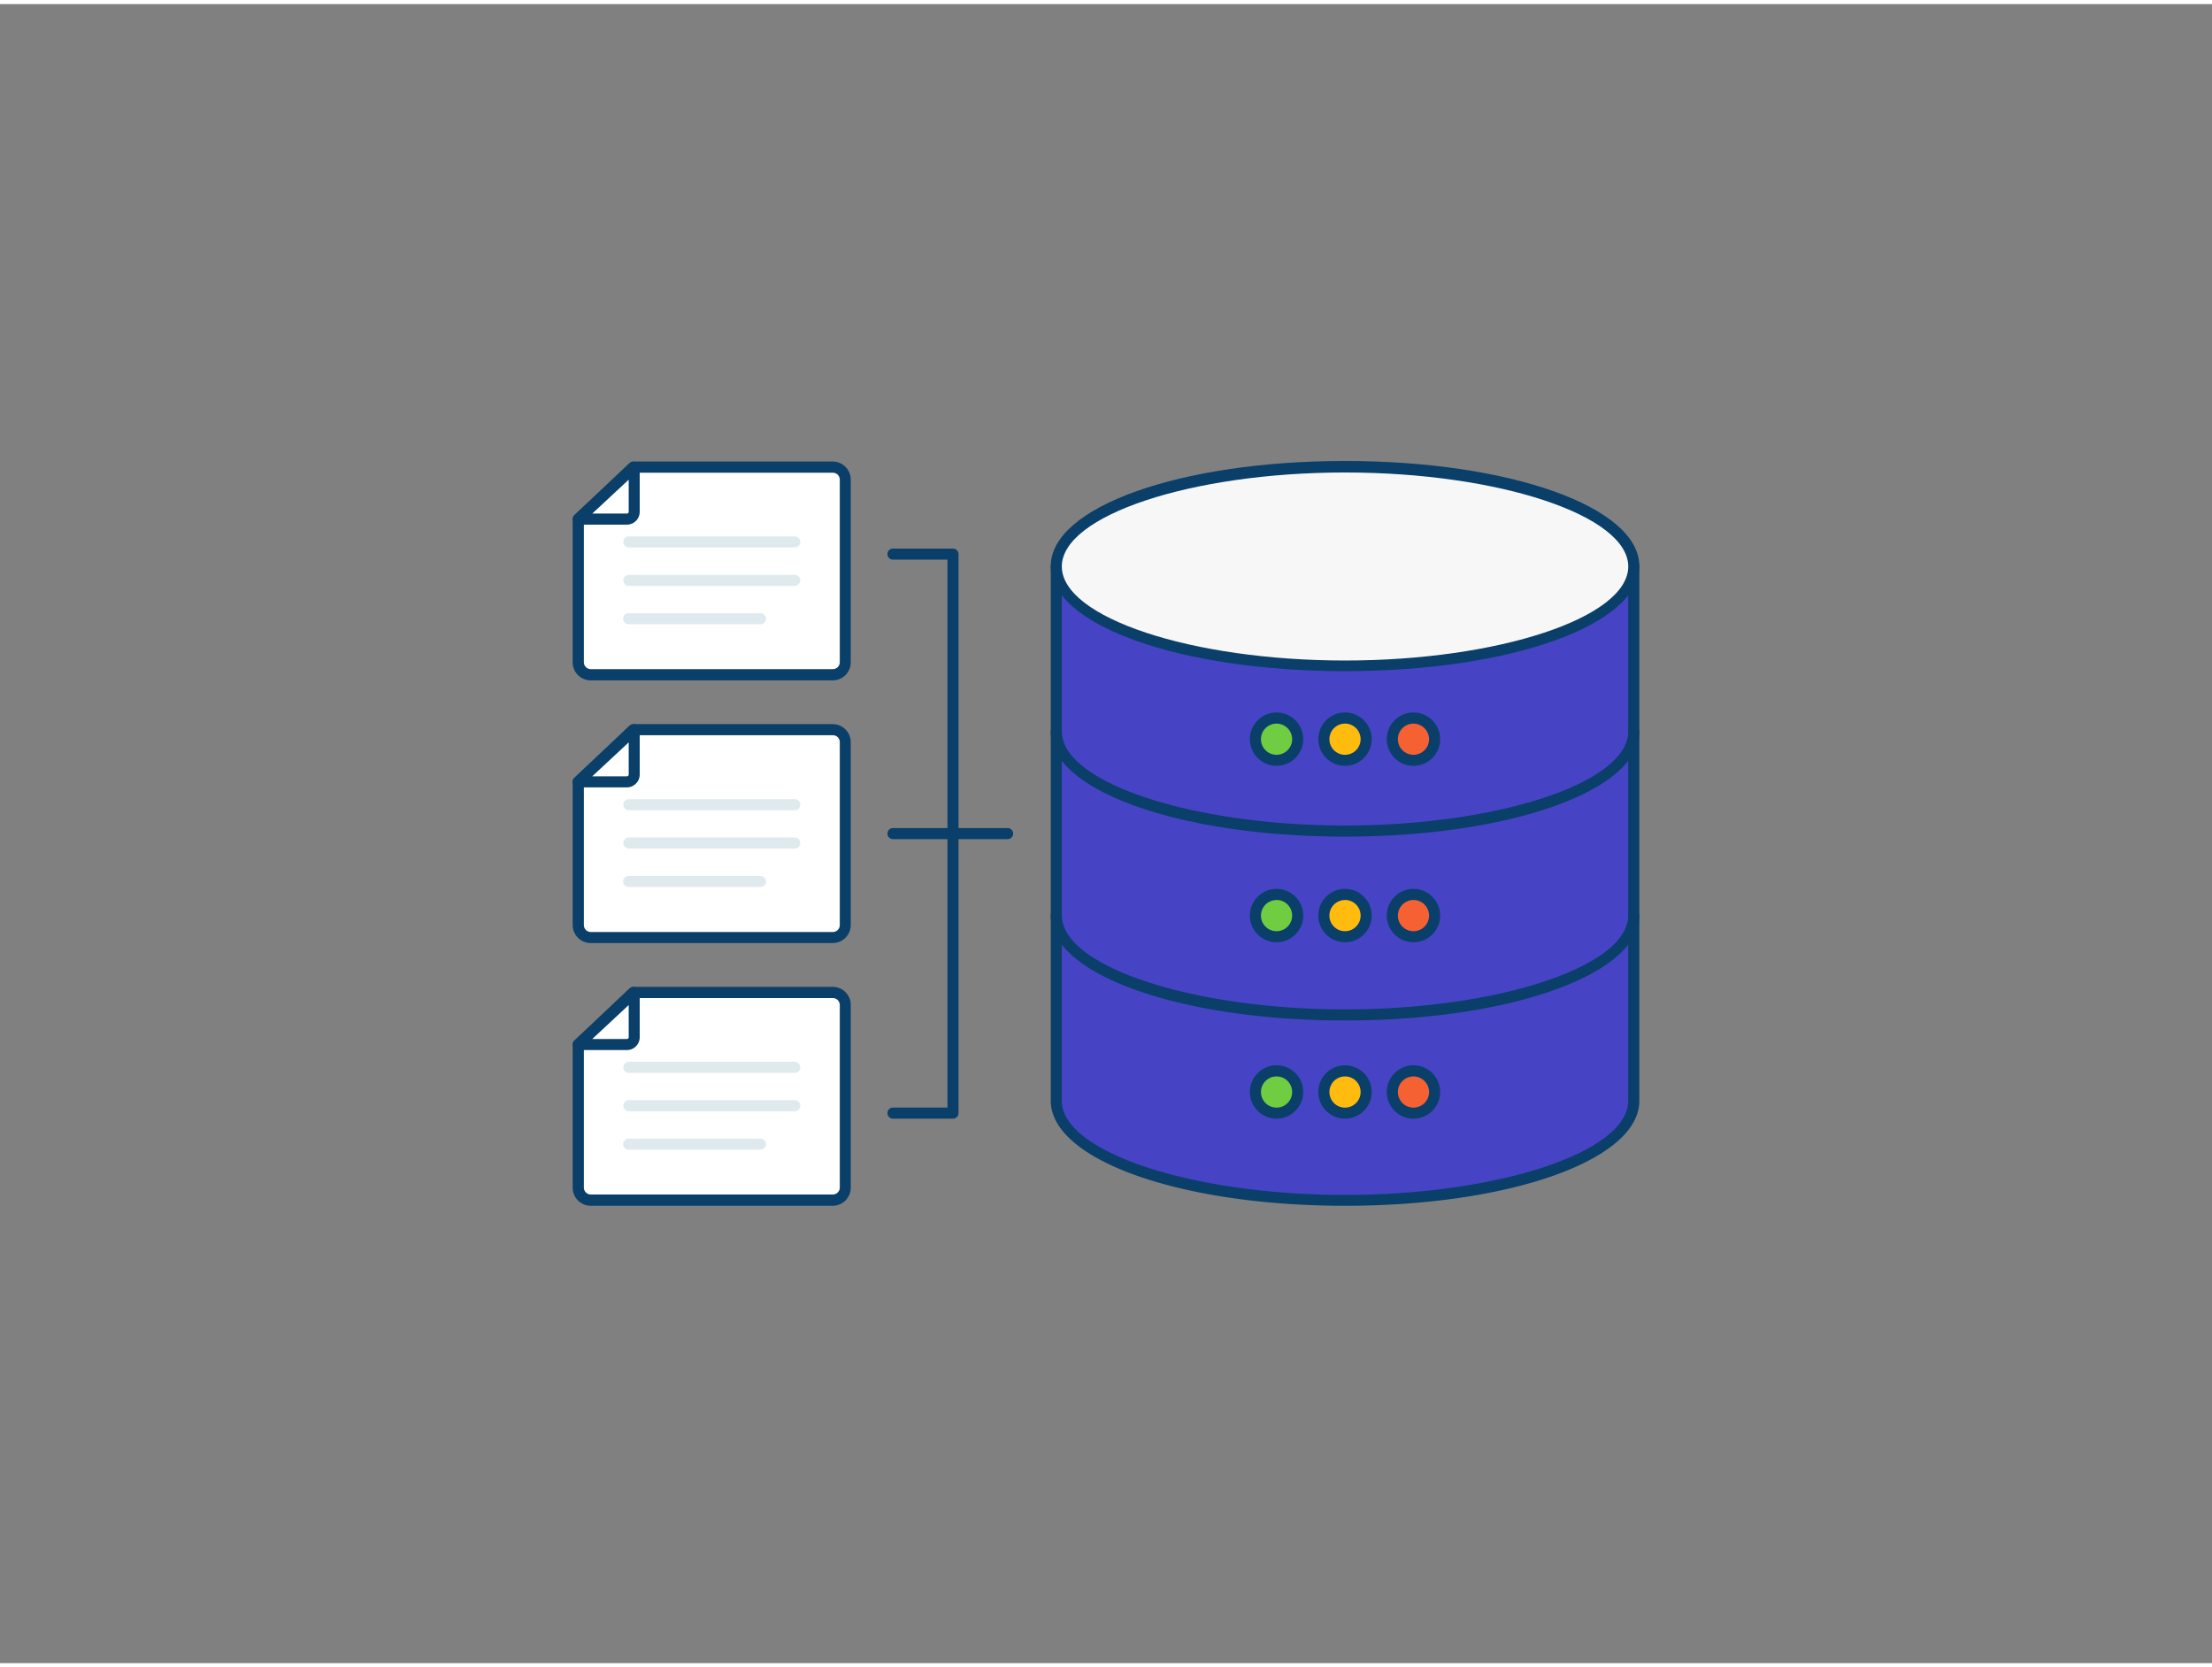 <svg xmlns="http://www.w3.org/2000/svg" viewBox="0 0 400 300" width="406" height="306" class="illustration styles_illustrationTablet__1DWOa"><rect x="0" y="0" width="400" height="300" fill="#808080" stroke="none"/><g id="_156_data_collecting_outline" data-name="#156_data_collecting_outline"><path d="M295.44,101.66v96.68c0,9.92-23.38,18-52.22,18s-52.21-8-52.21-18V101.66Z" fill="#4643c5"></path><path d="M243.22,217.3c-29.84,0-53.21-8.33-53.21-19V101.66a1,1,0,0,1,1-1H295.44a1,1,0,0,1,1,1v96.68C296.44,209,273.07,217.3,243.22,217.3ZM192,102.66v95.68c0,9.19,23.45,17,51.21,17s51.22-7.77,51.22-17V102.66Z" fill="#093f68"></path><ellipse cx="243.22" cy="101.66" rx="52.22" ry="17.96" fill="#f7f7f7"></ellipse><path d="M243.22,120.62c-29.84,0-53.21-8.33-53.21-19s23.37-19,53.21-19,53.22,8.33,53.22,19S273.07,120.62,243.22,120.62Zm0-35.92c-27.76,0-51.21,7.77-51.21,17s23.45,17,51.21,17,51.22-7.76,51.22-17S271,84.7,243.22,84.7Z" fill="#093f68"></path><path d="M191,131.59c0,9.91,23.38,17.95,52.21,17.95s52.22-8,52.22-17.95" fill="#4643c5"></path><path d="M243.22,150.54c-29.84,0-53.21-8.32-53.21-19a1,1,0,0,1,2,0c0,9.2,23.45,17,51.21,17s51.22-7.76,51.22-17a1,1,0,1,1,2,0C296.44,142.22,273.07,150.54,243.22,150.54Z" fill="#093f68"></path><path d="M191,164.83c0,9.91,23.38,17.95,52.21,17.95s52.22-8,52.22-17.95" fill="#4643c5"></path><path d="M243.22,183.79c-29.84,0-53.21-8.33-53.21-19a1,1,0,0,1,2,0c0,9.19,23.45,17,51.21,17s51.22-7.77,51.22-17a1,1,0,1,1,2,0C296.44,175.46,273.07,183.79,243.22,183.79Z" fill="#093f68"></path><circle cx="255.61" cy="132.93" r="3.82" fill="#f56132"></circle><path d="M255.61,137.74a4.82,4.82,0,1,1,4.81-4.81A4.82,4.82,0,0,1,255.61,137.74Zm0-7.63a2.82,2.82,0,1,0,2.81,2.82A2.83,2.83,0,0,0,255.61,130.11Z" fill="#093f68"></path><circle cx="243.22" cy="132.93" r="3.82" fill="#ffbc0e"></circle><path d="M243.22,137.74a4.82,4.82,0,1,1,4.82-4.81A4.82,4.82,0,0,1,243.22,137.74Zm0-7.63a2.82,2.82,0,1,0,2.82,2.82A2.82,2.82,0,0,0,243.22,130.11Z" fill="#093f68"></path><circle cx="230.84" cy="132.93" r="3.82" fill="#70cc40"></circle><path d="M230.84,137.74a4.82,4.82,0,1,1,4.82-4.81A4.82,4.82,0,0,1,230.84,137.74Zm0-7.63a2.82,2.82,0,1,0,2.82,2.82A2.82,2.82,0,0,0,230.84,130.11Z" fill="#093f68"></path><circle cx="255.61" cy="164.83" r="3.82" fill="#f56132"></circle><path d="M255.61,169.64a4.82,4.82,0,1,1,4.81-4.81A4.82,4.82,0,0,1,255.61,169.64Zm0-7.63a2.82,2.82,0,1,0,2.81,2.82A2.82,2.82,0,0,0,255.61,162Z" fill="#093f68"></path><circle cx="243.22" cy="164.83" r="3.82" fill="#ffbc0e"></circle><path d="M243.22,169.64a4.82,4.82,0,1,1,4.82-4.81A4.82,4.82,0,0,1,243.22,169.64Zm0-7.63a2.82,2.82,0,1,0,2.82,2.82A2.81,2.81,0,0,0,243.22,162Z" fill="#093f68"></path><circle cx="230.84" cy="164.83" r="3.82" fill="#70cc40"></circle><path d="M230.84,169.64a4.82,4.82,0,1,1,4.82-4.81A4.82,4.82,0,0,1,230.84,169.64Zm0-7.63a2.82,2.82,0,1,0,2.82,2.82A2.81,2.81,0,0,0,230.84,162Z" fill="#093f68"></path><circle cx="255.61" cy="196.72" r="3.82" fill="#f56132"></circle><path d="M255.61,201.54a4.82,4.82,0,1,1,4.81-4.82A4.82,4.82,0,0,1,255.61,201.54Zm0-7.63a2.82,2.82,0,1,0,2.81,2.81A2.82,2.82,0,0,0,255.61,193.91Z" fill="#093f68"></path><circle cx="243.22" cy="196.72" r="3.82" fill="#ffbc0e"></circle><path d="M243.22,201.54a4.82,4.82,0,1,1,4.82-4.82A4.82,4.82,0,0,1,243.22,201.54Zm0-7.63a2.82,2.82,0,1,0,2.82,2.81A2.81,2.81,0,0,0,243.22,193.91Z" fill="#093f68"></path><circle cx="230.84" cy="196.72" r="3.82" fill="#70cc40"></circle><path d="M230.84,201.54a4.82,4.82,0,1,1,4.82-4.82A4.82,4.82,0,0,1,230.84,201.54Zm0-7.63a2.82,2.82,0,1,0,2.82,2.81A2.81,2.81,0,0,0,230.84,193.91Z" fill="#093f68"></path><path d="M182.21,151H161.48a1,1,0,0,1,0-2h20.73a1,1,0,1,1,0,2Z" fill="#093f68"></path><path d="M172.33,201.54H161.48a1,1,0,0,1,0-2h9.85V100.46h-9.85a1,1,0,0,1,0-2h10.85a1,1,0,0,1,1,1V200.54A1,1,0,0,1,172.33,201.54Z" fill="#093f68"></path><path d="M150.58,121.29H106.82a2.26,2.26,0,0,1-2.26-2.26V93.13l10-9.43h36.07A2.26,2.26,0,0,1,152.84,86V119A2.26,2.26,0,0,1,150.58,121.29Z" fill="#fff"></path><path d="M150.58,122.29H106.82a3.26,3.26,0,0,1-3.26-3.26V93.13a1,1,0,0,1,.31-.72L113.82,83a1,1,0,0,1,.69-.28h36.07A3.27,3.27,0,0,1,153.84,86V119A3.26,3.26,0,0,1,150.58,122.29Zm-45-28.73V119a1.26,1.26,0,0,0,1.26,1.26h43.76a1.26,1.26,0,0,0,1.26-1.26V86a1.26,1.26,0,0,0-1.26-1.26H114.91Z" fill="#093f68"></path><path d="M104.56,93.13h8.81a1.32,1.32,0,0,0,1.32-1.32V83.7Z" fill="#fff"></path><path d="M113.37,94.13h-8.81a1,1,0,0,1-.68-1.73L114,83a1,1,0,0,1,1.08-.18,1,1,0,0,1,.6.91v8.11A2.32,2.32,0,0,1,113.37,94.13Zm-6.27-2h6.27a.32.32,0,0,0,.32-.32V86Z" fill="#093f68"></path><path d="M143.72,98.26h-30a1,1,0,0,1,0-2h30a1,1,0,0,1,0,2Z" fill="#dfeaef"></path><path d="M143.72,105.21h-30a1,1,0,0,1,0-2h30a1,1,0,0,1,0,2Z" fill="#dfeaef"></path><path d="M137.52,112.15H113.68a1,1,0,0,1,0-2h23.84a1,1,0,0,1,0,2Z" fill="#dfeaef"></path><path d="M150.58,168.79H106.82a2.26,2.26,0,0,1-2.26-2.26V140.64l10-9.43h36.07a2.26,2.26,0,0,1,2.26,2.26v33.06A2.26,2.26,0,0,1,150.58,168.79Z" fill="#fff"></path><path d="M150.58,169.79H106.82a3.26,3.26,0,0,1-3.26-3.26V140.64a1,1,0,0,1,.31-.73l9.95-9.43a1,1,0,0,1,.69-.27h36.07a3.26,3.26,0,0,1,3.26,3.26v33.06A3.26,3.26,0,0,1,150.58,169.79Zm-45-28.72v25.46a1.25,1.25,0,0,0,1.26,1.26h43.76a1.25,1.25,0,0,0,1.26-1.26V133.47a1.25,1.25,0,0,0-1.26-1.26H114.91Z" fill="#093f68"></path><path d="M104.56,140.64h8.81a1.33,1.33,0,0,0,1.32-1.33v-8.1Z" fill="#fff"></path><path d="M113.37,141.64h-8.81a1,1,0,0,1-.68-1.74L114,130.48a1,1,0,0,1,1.68.73v8.1A2.33,2.33,0,0,1,113.37,141.64Zm-6.27-2h6.27a.32.32,0,0,0,.32-.33V133.5Z" fill="#093f68"></path><path d="M143.72,145.77h-30a1,1,0,0,1,0-2h30a1,1,0,0,1,0,2Z" fill="#dfeaef"></path><path d="M143.72,152.71h-30a1,1,0,1,1,0-2h30a1,1,0,0,1,0,2Z" fill="#dfeaef"></path><path d="M137.52,159.66H113.68a1,1,0,0,1,0-2h23.84a1,1,0,0,1,0,2Z" fill="#dfeaef"></path><path d="M150.58,216.3H106.82a2.26,2.26,0,0,1-2.26-2.26v-25.9l10-9.43h36.07a2.26,2.26,0,0,1,2.26,2.26V214A2.26,2.26,0,0,1,150.58,216.3Z" fill="#fff"></path><path d="M150.58,217.3H106.82a3.27,3.27,0,0,1-3.26-3.26v-25.9a1,1,0,0,1,.31-.72l9.95-9.43a1,1,0,0,1,.69-.28h36.07a3.26,3.26,0,0,1,3.26,3.26V214A3.27,3.27,0,0,1,150.58,217.3Zm-45-28.73V214a1.26,1.26,0,0,0,1.26,1.26h43.76a1.26,1.26,0,0,0,1.26-1.26V181a1.26,1.26,0,0,0-1.26-1.26H114.91Z" fill="#093f68"></path><path d="M104.56,188.14h8.81a1.32,1.32,0,0,0,1.32-1.32v-8.11Z" fill="#fff"></path><path d="M113.37,189.14h-8.81a1,1,0,0,1-.68-1.73L114,178a1,1,0,0,1,1.08-.18,1,1,0,0,1,.6.91v8.11A2.32,2.32,0,0,1,113.37,189.14Zm-6.27-2h6.27a.32.32,0,0,0,.32-.32V181Z" fill="#093f68"></path><path d="M143.72,193.27h-30a1,1,0,0,1,0-2h30a1,1,0,0,1,0,2Z" fill="#dfeaef"></path><path d="M143.72,200.21h-30a1,1,0,1,1,0-2h30a1,1,0,0,1,0,2Z" fill="#dfeaef"></path><path d="M137.52,207.16H113.68a1,1,0,0,1,0-2h23.84a1,1,0,0,1,0,2Z" fill="#dfeaef"></path></g></svg>